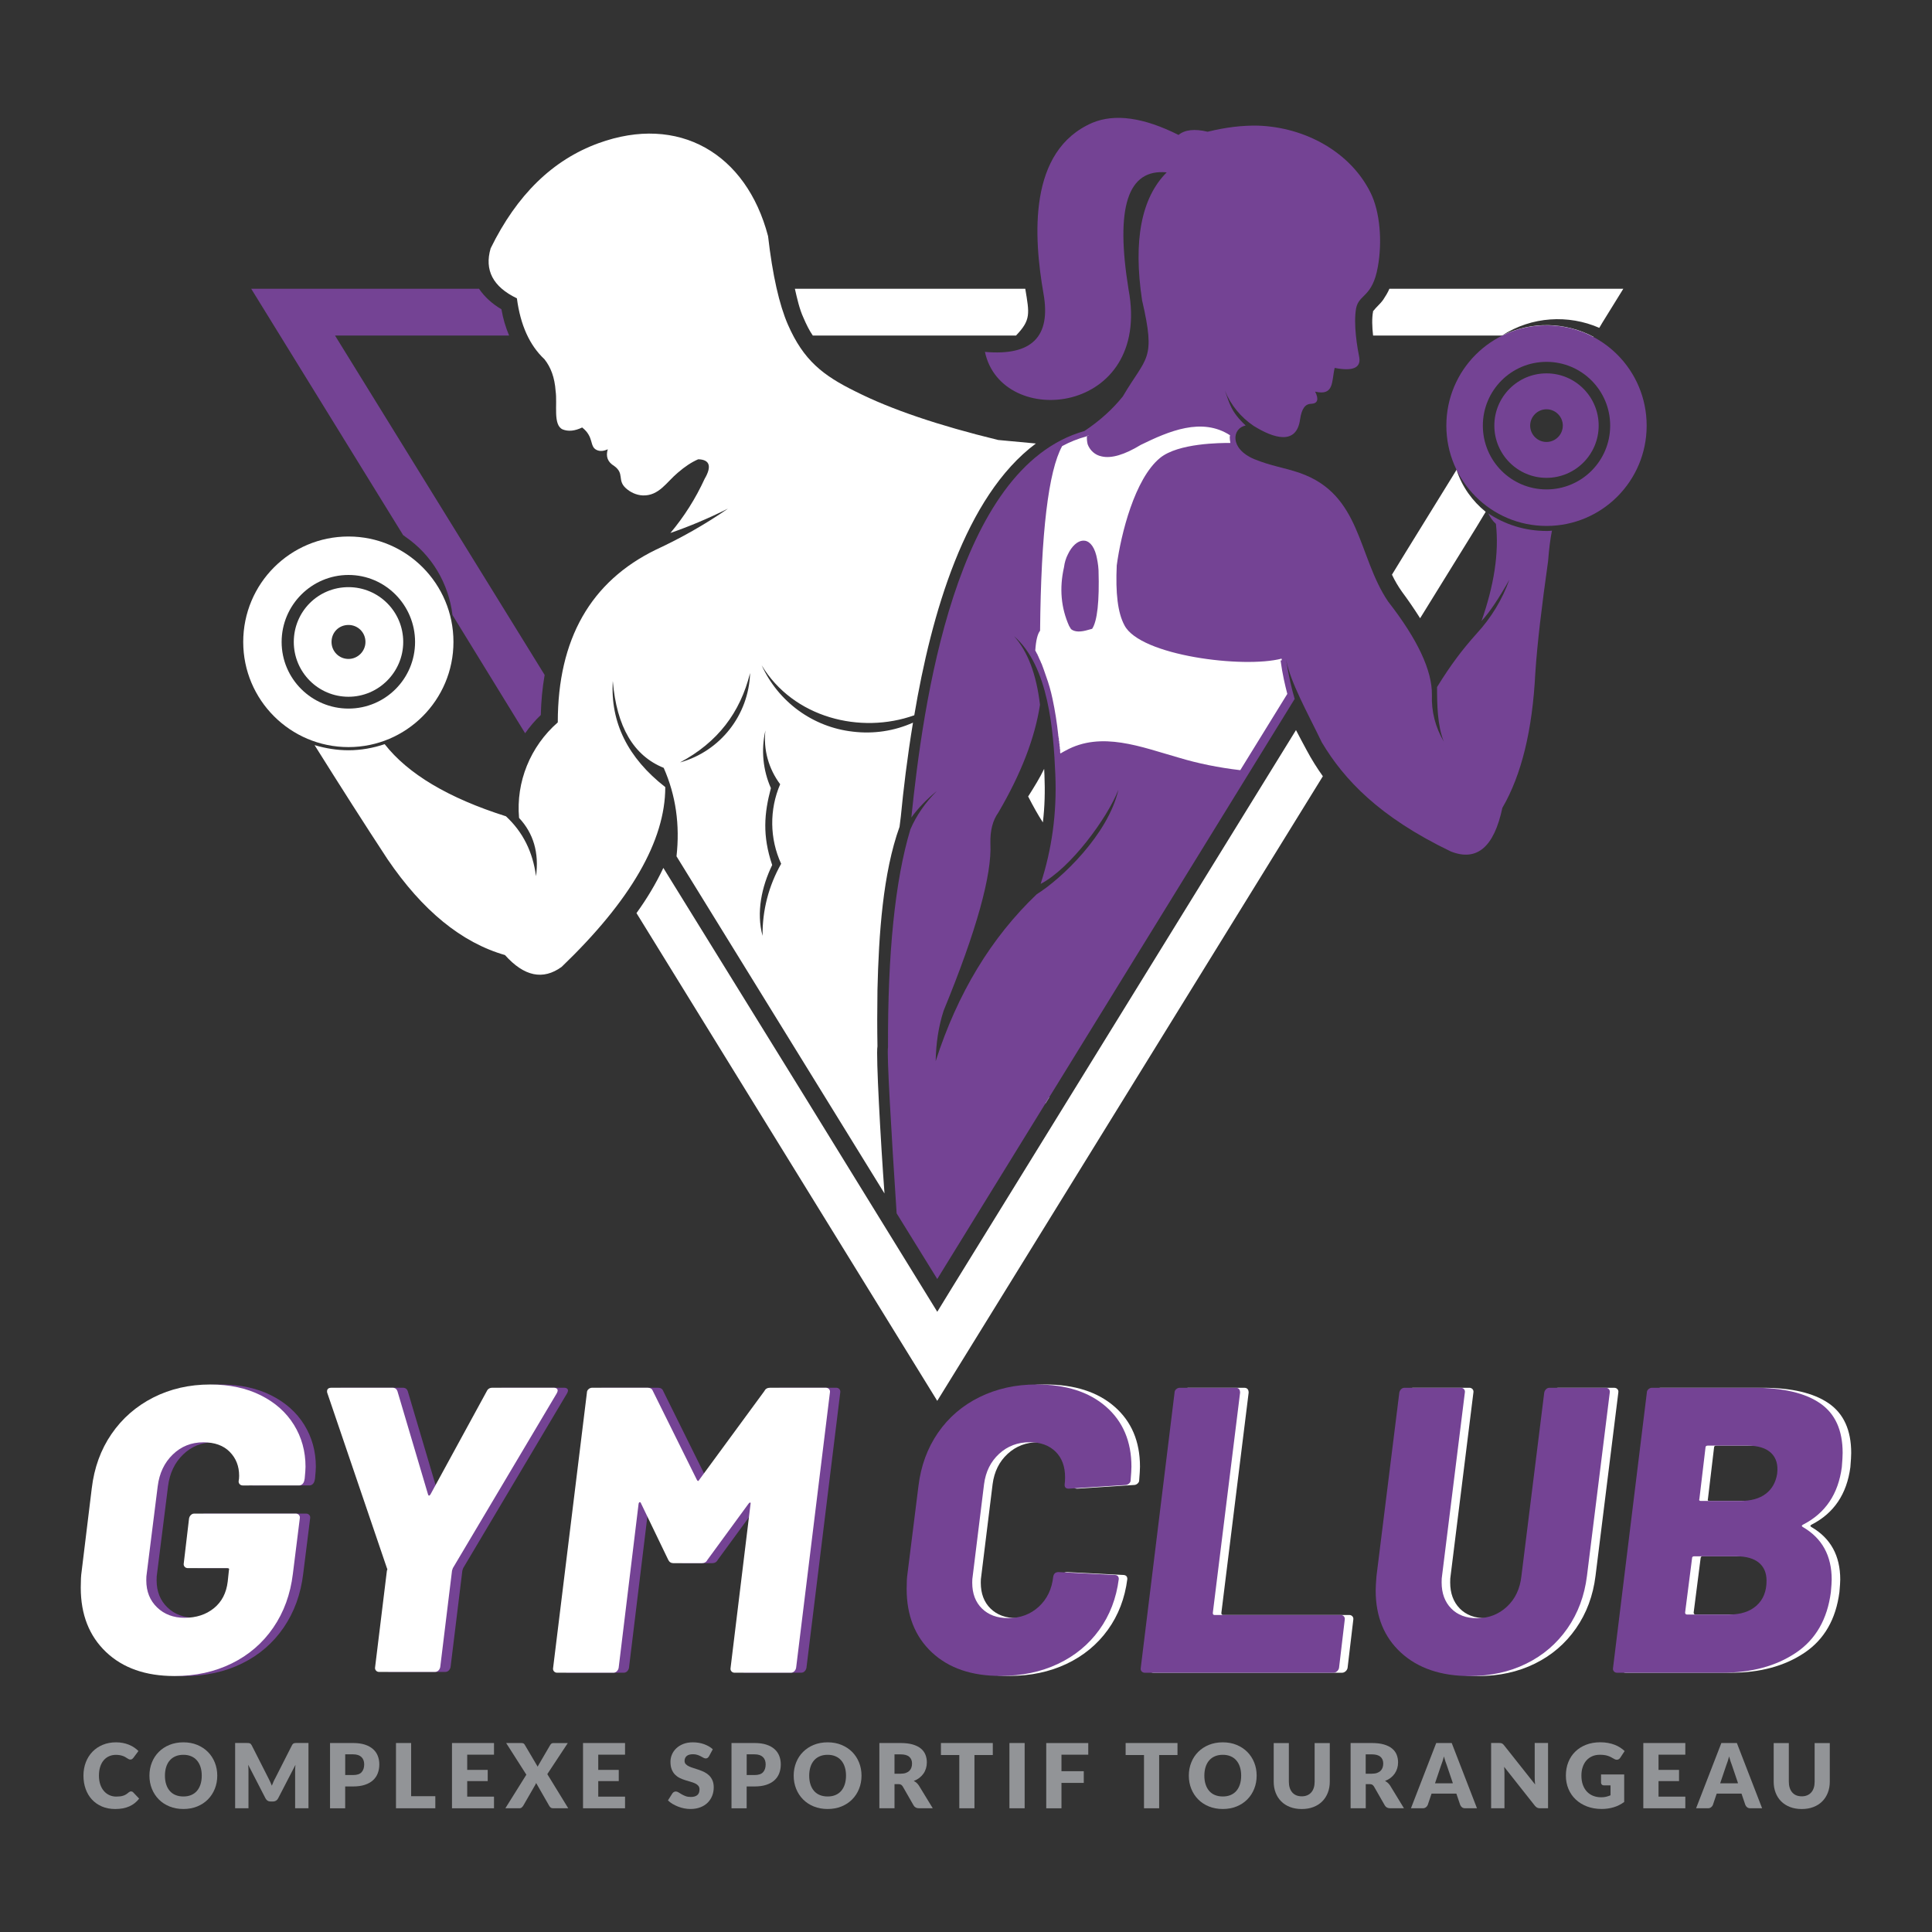 <?xml version="1.0" encoding="utf-8"?>
<!-- Generator: Adobe Illustrator 26.0.2, SVG Export Plug-In . SVG Version: 6.00 Build 0)  -->
<svg version="1.1" id="Calque_1" xmlns="http://www.w3.org/2000/svg" xmlns:xlink="http://www.w3.org/1999/xlink" x="0px" y="0px"
	 viewBox="0 0 750 750" style="enable-background:new 0 0 750 750;" xml:space="preserve">
<rect x="0" y="0" width="750" height="750" fill="#333333" stroke="none"/>
<style type="text/css">
	.st0{fill-rule:evenodd;clip-rule:evenodd;fill:#FFFFFF;}
	.st1{fill-rule:evenodd;clip-rule:evenodd;fill:#744394;}
	.st2{fill:#744394;}
	.st3{fill:#FFFFFF;}
	.st4{fill:#929497;}
</style>
<g>
	<g>
		<path class="st0" d="M539.36,112.1h8.08h82.73l-8.08,13.06l0,0l-1.25,2.11c-11.92-5.22-26.21-4.48-37.76,2.98h-12.05h-35.27h-2.73
			c-0.37-3.23-0.51-6.72,0-9.33c0-0.12,0-0.12,0-0.25c0,0,0,0,0.12,0c1.24-1.62,2.61-2.61,3.84-4.36
			C537.87,114.96,538.74,113.59,539.36,112.1L539.36,112.1z M540.36,223.08l5.33-8.71l0,0l26.58-43.05
			c1.74,6.22,6.21,11.57,12.05,15.06l-5.34,8.71c-5.22-3.24-9.81-7.59-13.54-12.69c2.12,6.59,6.21,12.19,11.3,16.29l-3.6,5.97l0,0
			L551.29,240c-2.36-3.73-4.85-7.34-7.08-10.33C542.72,227.55,541.47,225.44,540.36,223.08L540.36,223.08z M591.17,140.71
			l6.46-10.45h-14.53c11.55-5.72,24.72-5.22,35.52,0.5l-6.21,10.2c-3.48-1.12-7.21-1.74-11.06-1.74
			C597.75,139.22,594.27,139.72,591.17,140.71L591.17,140.71z"/>
	</g>
	<g>
		<path class="st0" d="M271.05,178.29c4.47,0.12,5.34,2.73,2.49,7.59c-3.48,7.59-7.95,14.68-13.29,21.02
			c7.2-2.49,14.66-5.6,22.36-9.46c-8.82,6.1-18.26,11.45-27.95,15.93c-25.34,12.32-38.13,34.71-38.13,67.06
			c-10.68,9.33-16.27,23.14-15.03,37.08c5.59,5.97,7.82,13.56,6.58,22.64c-1.24-9.45-5.09-17.17-11.67-23.27
			c-22.36-7.09-38.01-16.42-47.08-28c-4.47,1.5-9.19,2.37-14.04,2.37c-4.6,0-8.95-0.75-13.17-1.99
			c10.06,16.05,19.5,30.86,28.32,44.29c13.54,19.91,28.7,32.35,45.59,37.2c7.45,8.33,14.78,9.83,21.99,4.6
			c26.83-25.75,40.24-49.02,40.24-69.8c-14.53-11.32-21.36-25.13-20.37-41.18c1.49,17.79,8.08,28.99,19.76,33.71
			c4.72,10.7,6.33,22.15,4.97,34.34l80.74,130.88c-1.49-20.15-3.36-54-2.73-57.11c-0.12-6.72-0.12-14.18,0-21.9l-0.25,0.13
			l0.25-0.13c0.5-21.52,2.11-45.41,8.57-63.32l0.5-3.99c0.99-10.33,2.49-22.89,4.72-36.45c-7.21,3.23-15.28,4.48-23.35,3.49
			c-15.53-1.74-28.94-11.57-35.4-25.76c12.3,20.41,38.38,26.87,59.25,19.41c6.58-39.06,19.63-84.97,47.21-105.5
			c-6.33-0.62-13.42-1.24-14.66-1.37c-22.98-5.6-41.48-11.82-55.28-18.79c-12.67-6.22-20.24-12.07-26.33-26
			c-3.35-7.71-5.96-19.16-7.7-34.34c-8.45-32.22-34.78-47.4-65.83-36.08c-17.76,6.47-31.68,20.03-41.86,40.81
			c-2.48,8.46,0.87,14.93,10.19,19.41c1.37,10.45,4.97,18.29,10.69,23.64c2.48,3.11,3.97,7.09,4.34,12.32
			c0.75,5.23-1.11,13.19,2.73,14.93c2.24,0.87,4.72,0.62,7.58-0.75c4.72,3.73,2.73,7.34,5.59,8.71c1.24,0.62,2.73,0.5,4.35-0.25
			c-0.87,2.86,0,4.98,2.48,6.47c4.1,2.98,1.12,5.47,4.47,8.58c1.74,1.61,4.1,2.74,6.59,2.86c6.34,0.25,9.31-5.22,13.66-8.83
			C265.84,181.15,268.45,179.41,271.05,178.29L271.05,178.29z M399.12,309.17c1.98,3.86,3.85,7.22,5.72,10.08
			c0.74-6.1,0.87-12.19,0.62-18.29l-0.12-2.49c-1.74,3.61-3.85,6.97-5.96,10.33L399.12,309.17z M406.08,425.99
			c-0.12,0.87-0.24,1.74-0.37,2.61l1.61-2.61H406.08z M302.86,304.44c-4.47-5.97-6.59-13.44-5.72-20.9
			c-1.74,7.46-0.99,15.42,2.12,22.4c-2.61,9.82-3.36,18.41,0.5,29.86c-4.1,8.46-6.22,18.41-3.73,27.5
			c-0.13-9.83,2.36-19.41,7.21-27.99C298.75,325.59,298.63,314.27,302.86,304.44L302.86,304.44z M291.18,261.27
			c-0.5,16.3-11.56,30.36-27.2,34.71C278.63,288.14,287.32,276.7,291.18,261.27L291.18,261.27z"/>
	</g>
	<g>
		<path class="st0" d="M135.29,208.27c-22.61,0-40.87,18.29-40.87,40.94c0,22.51,18.26,40.81,40.87,40.81
			c22.48,0,40.74-18.29,40.74-40.81C176.03,226.56,157.77,208.27,135.29,208.27L135.29,208.27z M135.29,223.2
			c-14.29,0-25.96,11.69-25.96,26c0,14.31,11.67,25.87,25.96,25.87c14.28,0,25.84-11.57,25.84-25.87
			C161.12,234.89,149.57,223.2,135.29,223.2L135.29,223.2z"/>
	</g>
	<g>
		<path class="st0" d="M135.29,227.93c-11.8,0-21.24,9.46-21.24,21.28c0,11.69,9.44,21.27,21.24,21.27
			c11.68,0,21.24-9.58,21.24-21.27C156.53,237.38,146.96,227.93,135.29,227.93L135.29,227.93z M135.29,242.61
			c-3.73,0-6.59,2.86-6.59,6.6c0,3.6,2.86,6.59,6.59,6.59c3.6,0,6.58-2.99,6.58-6.59C141.87,245.47,138.89,242.61,135.29,242.61
			L135.29,242.61z"/>
	</g>
	<g>
		<path class="st1" d="M486.69,165.35c7.83,4.85,16.65,7.59,18.01-2.62c0.62-4.1,1.98-5.97,4.35-5.97c2.48-0.13,2.98-1.75,1.49-4.73
			c7.45,1.74,6.34-3.98,7.58-9.21c6.95,1.37,10.18,0,9.56-3.98c-0.75-3.73-2.36-12.94-1.24-19.16c1.11-5.6,6.33-4.11,8.45-16.17
			c1.73-9.7,0.87-21.27-2.86-28.74c-7.7-15.55-25.09-25.38-43.72-26c-5.96-0.12-12.43,0.62-19.5,2.37
			c-5.09-1.24-8.94-0.75-11.3,1.24c-13.66-6.84-24.72-8.33-33.42-4.73c-25.09,10.82-22.85,44.29-19.01,66.31
			c2.99,16.8-4.59,24.26-22.73,22.64c6.46,30.36,64.84,24.63,55.77-24.14c-5.21-31.98-0.37-47.03,14.79-45.54
			c-9.82,9.83-13.05,26.38-9.56,49.64c5.46,23.51,1.73,21.65-7.46,37.32l0,0c-3.98,4.98-8.94,9.45-14.91,13.44
			c-50.43,14.18-62.73,106.87-67.2,150.04c2.61-3.61,5.96-7.09,9.94-10.33c-4.47,4.48-7.95,9.45-10.31,14.93
			c-5.96,19.78-8.82,48.02-8.69,84.6c-0.5,2.37,1.24,32.35,3.35,64.45l15.77,25.5l138.75-225.19c-1.11-3.73-2.24-8.34-3.35-15.3
			c1.74,8.95,8.08,20.15,13.92,32.22c8.57,14.31,22.1,28.86,50.05,42.3c10.06,3.98,16.77-1.62,20-16.92
			c7.46-12.81,11.68-30.23,12.79-52.25c0.75-11.45,2.49-26,4.97-43.55c0.37-4.85,0.87-8.71,1.5-11.82
			c-0.75,0.12-1.37,0.12-2.12,0.12c-8.32,0-16.15-2.49-22.61-6.84c0.75,1.61,1.74,2.98,2.98,4.1c1.25,11.32-0.75,23.89-5.6,37.7
			c3.24-3.49,6.84-8.96,10.81-16.05c-2.73,7.71-7.07,14.81-12.67,20.9c-5.47,6.1-9.94,11.94-15.4,20.78
			c0,6.72,0.13,14.93,2.61,21.15c-3.23-5.47-4.85-11.7-4.6-18.04c0.12-9.58-5.59-21.65-17.02-36.33
			c-11.92-17.67-10.3-41.55-34.28-49.89c-6.09-2.11-10.93-2.62-17.64-5.35c-9.82-4.11-8.57-12.07-3.36-13.07
			c-5.83-5.47-6.21-8.58-8.07-13.56C477.76,157.26,481.72,161.99,486.69,165.35L486.69,165.35z M403.97,343.13
			c4.34-13.31,6.34-27.37,5.71-42.42c-0.74-17.3-2.6-42.05-16.02-53.75c5.34,5.97,8.69,14.93,10.06,26.63
			c-1.99,12.94-7.33,26.75-16.14,41.8c-2.24,3.11-3.24,7.09-3.11,12.07c0.62,12.07-5.34,33.72-18.13,64.82
			c-1.99,6.1-2.99,12.69-3.11,19.66c8.44-26.25,21.49-47.9,39.25-64.82c9.44-5.85,27.71-23.14,31.68-40.56
			C429.93,317.51,415.52,337.16,403.97,343.13L403.97,343.13z"/>
	</g>
	<g>
		<path class="st1" d="M600.35,126.29c-21.49,0-38.88,17.41-38.88,38.94c0,21.53,17.4,38.94,38.88,38.94
			c21.49,0,38.88-17.41,38.88-38.94C639.24,143.7,621.84,126.29,600.35,126.29L600.35,126.29z M600.35,140.47
			c-13.66,0-24.71,11.07-24.71,24.76c0,13.68,11.05,24.76,24.71,24.76c13.66,0,24.72-11.07,24.72-24.76
			C625.08,151.54,614.02,140.47,600.35,140.47L600.35,140.47z"/>
	</g>
	<g>
		<path class="st1" d="M600.35,144.94c-11.18,0-20.25,9.09-20.25,20.28s9.07,20.28,20.25,20.28c11.18,0,20.25-9.09,20.25-20.28
			S611.54,144.94,600.35,144.94L600.35,144.94z M600.35,158.88c-3.48,0-6.34,2.86-6.34,6.34c0,3.49,2.85,6.35,6.34,6.35
			c3.48,0,6.33-2.86,6.33-6.35C606.69,161.74,603.84,158.88,600.35,158.88L600.35,158.88z"/>
	</g>
	<g>
		<path class="st0" d="M422.23,169.08l0.25,0.12v-0.25L422.23,169.08L422.23,169.08z M421.97,169.21c-0.12,1.12,0,2.11,0.25,3.24
			c0.87,2.36,2.85,4.23,5.47,4.73c3.72,0.87,8.82-0.62,15.16-4.48c10.93-5.35,23.72-10.82,34.65-3.73c0,0.25-0.12,0.5-0.12,0.74
			c0,0.75,0.12,1.5,0.24,2.24c-3.6,0-20.24,0-27.33,5.85c-9.82,8.09-15.15,29.61-16.77,41.68c-0.5,10.7,0.37,18.41,2.99,23.26
			c6.08,11.82,46.33,16.8,60.99,12.94l0.12,0.62l-0.5,0.13c0.75,5.47,1.74,9.58,2.61,12.94l-18.26,29.61
			c-8.45-0.99-16.4-2.61-23.85-4.85c-14.53-4.11-30.06-10.45-43.97-2.74c-0.75,0.37-1.37,0.75-1.98,1.12l0,0l0,0
			c0-0.13,0-0.25-0.13-0.37l0,0l0,0l0,0V292l0,0l0,0l0,0c0-0.13,0-0.25,0-0.37l0,0v-0.13l0,0l0,0l0,0l0,0c0-0.13,0-0.37,0-0.5l0,0
			l0,0l0,0l0,0l0,0l0,0c-0.12-0.24-0.12-0.37-0.12-0.5l0,0l0,0v-0.12l0,0l0,0c0-0.13,0-0.25,0-0.37l0,0l0,0l0,0v-0.13l0,0l0,0l0,0
			l0,0c-0.12-0.13-0.12-0.25-0.12-0.5l0,0l0,0l0,0l0,0c0-0.13,0-0.37,0-0.5l0,0l0,0l0,0l0,0v-0.12l0,0l0,0l0,0
			c-0.12-0.13-0.12-0.25-0.12-0.37l0,0l0,0l0,0v-0.12l0,0l0,0c0-0.13,0-0.25,0-0.5l0,0l0,0l0,0c-0.13-0.13-0.13-0.25-0.13-0.5l0,0
			l0,0l0,0l0,0v-0.13l0,0c0-0.12,0-0.25,0-0.37l0,0l0,0l0,0v-0.12l0,0l0,0c-0.12-0.13-0.12-0.25-0.12-0.37l0,0l0,0v-0.12l0,0l0,0
			l0,0c0-0.13,0-0.25-0.12-0.5l0,0l0,0l0,0l0,0v-0.37l0,0l0,0c-0.5-4.6-1.24-9.46-2.24-14.06c-0.62-2.99-1.49-5.97-2.49-8.71
			c-0.62-1.74-1.12-3.36-1.73-4.85l0,0l0,0l0,0c-0.13-0.13-0.13-0.25-0.13-0.25l0,0l0,0l0,0l0,0l0,0c-0.12-0.12-0.12-0.25-0.12-0.25
			l0,0l0,0l0,0l0,0c0-0.13-0.12-0.25-0.12-0.25v-0.12l0,0l0,0l0,0l0,0c0,0-0.13-0.13-0.13-0.25l0,0l0,0l0,0l0,0l0,0l0,0
			c0,0-0.12-0.12-0.12-0.25l0,0l0,0l0,0l0,0l0,0c0,0,0-0.13-0.12-0.13v-0.12l0,0l0,0l0,0l0,0l0,0l0,0l0,0l0,0c0,0,0-0.12-0.12-0.25
			l0,0l0,0l0,0l0,0l0,0l0,0l0,0l0,0c0,0,0-0.13-0.13-0.25l0,0l0,0l0,0l0,0l0,0c0,0,0-0.13-0.12-0.25l0,0l0,0l0,0l0,0l0,0l0,0l0,0
			c0,0,0-0.12,0-0.25l0,0h-0.12l0,0l0,0l0,0l0,0c0,0,0-0.13,0-0.25l0,0l0,0h-0.12l0,0l0,0l0,0c0,0,0-0.12,0-0.25l0,0l0,0h-0.13l0,0
			l0,0l0,0v-0.13l0,0l0,0v-0.12l0,0l0,0l0,0c-0.12,0-0.12-0.13-0.12-0.13l0,0l0,0l0,0v-0.13l0,0l0,0l0,0
			c-0.12,0-0.12-0.12-0.12-0.12l0,0l0,0v-0.13l0,0l0,0l0,0c-0.13,0-0.13-0.13-0.13-0.13l0,0l0,0l0,0l0,0l0,0l0,0l0,0
			c-0.12-0.12-0.12-0.12-0.12-0.24l0,0l0,0l0,0l0,0l0,0l0,0l0,0c-0.12-0.13-0.12-0.13-0.12-0.25l0,0l0,0l0,0l0,0l0,0l0,0
			c-0.12-0.12-0.12-0.12-0.12-0.25l0,0l0,0l0,0l0,0l0,0l0,0l0,0c-0.13,0-0.13-0.13-0.13-0.13l0,0l0,0l0,0l0,0l0,0l0,0v-0.12l0,0l0,0
			l0,0c-0.12,0-0.12-0.12-0.12-0.12l0,0l0,0v-0.13l0,0c0.25-3.73,0.87-6.35,1.86-7.59c0.37-38.07,3.23-61.96,8.57-71.66
			c2.99-1.61,6.09-2.86,9.32-3.73L421.97,169.21z M423.97,244.1c-0.5,0.13-0.99,0.25-1.37,0.37c-3.23,1-5.46,0.87-6.83-0.25
			c-0.25-0.37-0.49-0.87-0.75-1.24c-3.11-6.97-3.84-14.56-1.98-22.77c0.24-1.87,0.74-3.49,1.49-4.97c3.11-6.6,8.94-7.84,11.05,0.37
			c0.37,1.62,0.75,3.49,0.87,5.72C426.82,233.52,425.95,241.12,423.97,244.1L423.97,244.1z"/>
	</g>
	<g>
		<path class="st0" d="M312.42,425.75l29.19,47.4l0,0l22.24,36.08l5.72-9.33l133.53-216.48c1.5,2.86,2.86,5.47,4.23,7.96
			c1.86,3.49,3.98,6.84,6.2,9.96L363.84,543.81L247.08,354.46c3.97-5.47,7.57-11.45,10.43-17.54L312.42,425.75z"/>
	</g>
	<g>
		<path class="st0" d="M308.57,112.1h89.44c1.61,9.7,2.24,12.07-3.6,18.16h-78.88c-1.37-1.99-2.48-4.23-3.6-6.84
			C310.31,119.94,309.44,115.83,308.57,112.1L308.57,112.1z"/>
	</g>
	<g>
		<path class="st1" d="M97.52,112.1h88.44c2.11,3.11,5.09,5.85,8.7,7.96c0.62,3.61,1.61,6.97,2.98,10.2h-67.58l81.37,131.75
			c-0.87,4.98-1.37,10.2-1.49,15.55c-2.24,2.11-4.23,4.48-6.09,7.09l-28.2-45.9c-1.49-12.19-7.95-23.27-18.26-30.36
			c-0.25-0.25-0.63-0.5-0.87-0.62L97.52,112.1z"/>
	</g>
</g>
<g>
	<g>
		<path class="st2" d="M45.16,641.3c-6.53-6.22-9.8-14.54-9.8-24.97c0-2.74,0.1-4.79,0.32-6.16l3.95-32.4
			c0.95-8.01,3.5-15.04,7.67-21.1c4.16-6.06,9.56-10.77,16.2-14.15c6.64-3.37,14.01-5.06,22.13-5.06c7.48,0,14.01,1.4,19.6,4.19
			c5.58,2.79,9.88,6.61,12.88,11.46c3,4.85,4.5,10.27,4.5,16.28c0,0.95-0.11,2.48-0.32,4.58l-0.16,0.79
			c-0.11,0.53-0.34,0.98-0.71,1.34c-0.37,0.37-0.82,0.55-1.34,0.55H98.26c-0.53,0-0.95-0.18-1.26-0.55
			c-0.32-0.37-0.42-0.81-0.32-1.34c0.1-0.42,0.16-1.05,0.16-1.9c0-3.69-1.21-6.77-3.64-9.25c-2.43-2.47-5.85-3.71-10.27-3.71
			c-4.64,0-8.59,1.58-11.85,4.74c-3.27,3.16-5.22,7.27-5.85,12.33l-4.27,33.98c-0.11,0.53-0.16,1.37-0.16,2.53
			c0,4.32,1.4,7.82,4.19,10.51c2.79,2.69,6.35,4.03,10.67,4.03c4.53,0,8.32-1.24,11.38-3.71c3.05-2.47,4.85-5.93,5.37-10.35
			l0.47-4.43c0.21-0.53,0-0.79-0.63-0.79H76.93c-0.53,0-0.95-0.18-1.26-0.55c-0.32-0.37-0.42-0.81-0.32-1.34l2.05-17.39
			c0.1-0.53,0.34-0.97,0.71-1.34c0.37-0.37,0.81-0.55,1.34-0.55h39.36c0.53,0,0.95,0.19,1.26,0.55c0.32,0.37,0.42,0.82,0.32,1.34
			l-2.69,21.5c-0.95,7.9-3.48,14.86-7.59,20.86c-4.11,6.01-9.48,10.64-16.12,13.91c-6.64,3.27-14.07,4.9-22.29,4.9
			C60.54,650.63,51.69,647.52,45.16,641.3z"/>
		<path class="st2" d="M149.95,648.49c-0.32-0.37-0.42-0.82-0.32-1.34l4.58-37.46c0.21-0.32,0.21-0.63,0-0.95l-23.08-67.81
			c-0.11-0.21-0.16-0.47-0.16-0.79c0-0.95,0.58-1.42,1.74-1.42h23.71c0.95,0,1.58,0.47,1.9,1.42l11.85,39.99
			c0.21,0.63,0.53,0.63,0.95,0l21.81-39.99c0.42-0.95,1.16-1.42,2.21-1.42h23.87c0.63,0,1.08,0.19,1.34,0.55
			c0.26,0.37,0.18,0.92-0.24,1.66l-40.3,67.81l-0.32,0.95l-4.58,37.46c-0.11,0.53-0.34,0.98-0.71,1.34
			c-0.37,0.37-0.82,0.55-1.34,0.55h-21.65C150.68,649.05,150.26,648.86,149.95,648.49z"/>
		<path class="st2" d="M302.95,538.72h21.65c0.53,0,0.95,0.19,1.26,0.55c0.32,0.37,0.42,0.82,0.32,1.34l-13.12,106.85
			c-0.11,0.53-0.34,0.98-0.71,1.34c-0.37,0.37-0.82,0.55-1.34,0.55h-21.81c-0.53,0-0.95-0.18-1.26-0.55
			c-0.32-0.37-0.42-0.81-0.32-1.34l7.74-63.54c0.1-0.42,0.05-0.63-0.16-0.63c-0.21,0-0.42,0.16-0.63,0.47l-15.96,21.81
			c-0.42,0.84-1.16,1.26-2.21,1.26h-10.91c-0.95,0-1.63-0.42-2.05-1.26l-10.59-21.97c-0.11-0.32-0.26-0.47-0.47-0.47
			c-0.21,0-0.37,0.21-0.47,0.63l-7.74,63.7c-0.11,0.53-0.34,0.98-0.71,1.34c-0.37,0.37-0.82,0.55-1.34,0.55h-21.81
			c-0.53,0-0.95-0.18-1.26-0.55c-0.32-0.37-0.42-0.81-0.32-1.34l13.12-106.85c0-0.53,0.21-0.97,0.63-1.34
			c0.42-0.37,0.89-0.55,1.42-0.55h21.5c1.05,0,1.74,0.42,2.05,1.26l17.07,34.46c0.32,0.63,0.63,0.63,0.95,0l25.29-34.46
			C301.15,539.14,301.89,538.72,302.95,538.72z"/>
	</g>
	<g>
		<path class="st3" d="M41.15,641.3c-6.53-6.22-9.8-14.54-9.8-24.97c0-2.74,0.1-4.79,0.32-6.16l3.95-32.4
			c0.95-8.01,3.5-15.04,7.67-21.1c4.16-6.06,9.56-10.77,16.2-14.15c6.64-3.37,14.01-5.06,22.13-5.06c7.48,0,14.01,1.4,19.6,4.19
			c5.58,2.79,9.88,6.61,12.88,11.46c3,4.85,4.5,10.27,4.5,16.28c0,0.95-0.11,2.48-0.32,4.58l-0.16,0.79
			c-0.11,0.53-0.34,0.98-0.71,1.34c-0.37,0.37-0.82,0.55-1.34,0.55H94.25c-0.53,0-0.95-0.18-1.26-0.55
			c-0.32-0.37-0.42-0.82-0.32-1.34c0.1-0.42,0.16-1.05,0.16-1.9c0-3.69-1.21-6.77-3.64-9.25c-2.43-2.47-5.85-3.71-10.27-3.71
			c-4.64,0-8.59,1.58-11.85,4.74c-3.27,3.16-5.22,7.27-5.85,12.33l-4.27,33.98c-0.11,0.53-0.16,1.37-0.16,2.53
			c0,4.32,1.4,7.82,4.19,10.51c2.79,2.69,6.35,4.03,10.67,4.03c4.53,0,8.32-1.24,11.38-3.71c3.05-2.47,4.85-5.93,5.37-10.35
			l0.47-4.43c0.21-0.53,0-0.79-0.63-0.79H72.92c-0.53,0-0.95-0.18-1.26-0.55c-0.32-0.37-0.42-0.82-0.32-1.34l2.05-17.39
			c0.1-0.53,0.34-0.97,0.71-1.34c0.37-0.37,0.81-0.55,1.34-0.55h39.36c0.53,0,0.95,0.19,1.26,0.55c0.32,0.37,0.42,0.82,0.32,1.34
			l-2.69,21.5c-0.95,7.9-3.48,14.86-7.59,20.86s-9.48,10.64-16.12,13.91c-6.64,3.27-14.07,4.9-22.29,4.9
			C56.53,650.63,47.68,647.52,41.15,641.3z"/>
		<path class="st3" d="M145.94,648.49c-0.32-0.37-0.42-0.81-0.32-1.34l4.58-37.46c0.21-0.32,0.21-0.63,0-0.95l-23.08-67.81
			c-0.11-0.21-0.16-0.47-0.16-0.79c0-0.95,0.58-1.42,1.74-1.42h23.71c0.95,0,1.58,0.47,1.9,1.42l11.85,39.99
			c0.21,0.63,0.53,0.63,0.95,0l21.81-39.99c0.42-0.95,1.16-1.42,2.21-1.42h23.87c0.63,0,1.08,0.19,1.34,0.55
			c0.26,0.37,0.18,0.92-0.24,1.66l-40.3,67.81l-0.32,0.95l-4.58,37.46c-0.11,0.53-0.34,0.98-0.71,1.34
			c-0.37,0.37-0.82,0.55-1.34,0.55H147.2C146.67,649.05,146.25,648.86,145.94,648.49z"/>
		<path class="st3" d="M298.94,538.72h21.65c0.53,0,0.95,0.19,1.26,0.55c0.32,0.37,0.42,0.82,0.32,1.34l-13.12,106.85
			c-0.11,0.53-0.34,0.98-0.71,1.34c-0.37,0.37-0.82,0.55-1.34,0.55h-21.81c-0.53,0-0.95-0.18-1.26-0.55
			c-0.32-0.37-0.42-0.81-0.32-1.34l7.74-63.54c0.1-0.42,0.05-0.63-0.16-0.63c-0.21,0-0.42,0.16-0.63,0.47l-15.96,21.81
			c-0.42,0.84-1.16,1.26-2.21,1.26h-10.91c-0.95,0-1.63-0.42-2.05-1.26l-10.59-21.97c-0.11-0.32-0.26-0.47-0.47-0.47
			c-0.21,0-0.37,0.21-0.47,0.63l-7.74,63.7c-0.11,0.53-0.34,0.98-0.71,1.34c-0.37,0.37-0.82,0.55-1.34,0.55h-21.81
			c-0.53,0-0.95-0.18-1.26-0.55c-0.32-0.37-0.42-0.81-0.32-1.34l13.12-106.85c0-0.53,0.21-0.97,0.63-1.34
			c0.42-0.37,0.89-0.55,1.42-0.55h21.5c1.05,0,1.74,0.42,2.05,1.26l17.07,34.46c0.32,0.63,0.63,0.63,0.95,0l25.29-34.46
			C297.14,539.15,297.88,538.72,298.94,538.72z"/>
	</g>
	<g>
		<path class="st3" d="M365.08,641.46c-6.53-6.11-9.8-14.33-9.8-24.66c0-2.53,0.1-4.48,0.32-5.85l4.27-34.14
			c0.95-7.8,3.48-14.67,7.59-20.63c4.11-5.95,9.48-10.56,16.12-13.83c6.64-3.26,14.01-4.9,22.13-4.9c11.38,0,20.36,2.87,26.95,8.61
			c6.58,5.74,9.88,13.51,9.88,23.31c0,1.05-0.11,2.85-0.32,5.37c0,0.42-0.21,0.82-0.63,1.19c-0.42,0.37-0.9,0.55-1.42,0.55
			l-21.97,1.42c-1.16,0-1.69-0.58-1.58-1.74c0.1-0.63,0.16-1.53,0.16-2.69c0-4.21-1.24-7.53-3.71-9.96
			c-2.48-2.42-5.82-3.64-10.04-3.64c-4.64,0-8.59,1.5-11.85,4.5c-3.27,3-5.22,6.93-5.85,11.78l-4.43,35.88
			c-0.11,0.53-0.16,1.32-0.16,2.37c0,4.22,1.26,7.56,3.79,10.04c2.53,2.48,5.9,3.71,10.12,3.71c4.74,0,8.72-1.47,11.93-4.43
			c3.21-2.95,5.08-6.85,5.61-11.7c0.21-1.16,0.89-1.74,2.05-1.74l21.65,1.11c1.16,0,1.74,0.53,1.74,1.58
			c-0.95,7.48-3.48,14.07-7.59,19.76c-4.11,5.69-9.46,10.09-16.04,13.2c-6.59,3.11-13.99,4.66-22.21,4.66
			C380.52,650.63,371.62,647.57,365.08,641.46z"/>
		<path class="st3" d="M446.48,648.81c-0.32-0.37-0.42-0.81-0.32-1.34l13.12-106.85c0-0.53,0.21-0.97,0.63-1.34
			c0.42-0.37,0.89-0.55,1.42-0.55h21.65c1.16,0,1.74,0.63,1.74,1.9l-10.59,85.51c0,0.53,0.21,0.79,0.63,0.79h49
			c0.53,0,0.95,0.19,1.26,0.55c0.32,0.37,0.42,0.82,0.32,1.34l-2.21,18.65c-0.11,0.53-0.37,0.98-0.79,1.34
			c-0.42,0.37-0.9,0.55-1.42,0.55h-73.18C447.22,649.36,446.8,649.18,446.48,648.81z"/>
		<path class="st3" d="M547.24,641.62c-6.59-6.01-9.88-14.07-9.88-24.18c0-1.26,0.1-3.16,0.32-5.69l8.85-71.13
			c0.1-0.53,0.34-0.97,0.71-1.34c0.37-0.37,0.82-0.55,1.34-0.55h21.81c0.53,0,0.95,0.19,1.26,0.55c0.32,0.37,0.42,0.82,0.32,1.34
			l-8.85,71.13c-0.11,0.53-0.16,1.37-0.16,2.53c0,4.22,1.24,7.59,3.71,10.12c2.47,2.53,5.82,3.79,10.04,3.79
			c4.53,0,8.4-1.5,11.62-4.5c3.21-3,5.08-6.98,5.61-11.93l8.85-71.13c0.1-0.53,0.34-0.97,0.71-1.34c0.37-0.37,0.81-0.55,1.34-0.55
			h21.81c0.53,0,0.95,0.19,1.26,0.55c0.32,0.37,0.42,0.82,0.32,1.34l-8.85,71.13c-0.95,7.69-3.48,14.49-7.59,20.39
			c-4.11,5.9-9.43,10.46-15.96,13.67c-6.53,3.22-13.86,4.82-21.97,4.82C562.7,650.63,553.83,647.62,547.24,641.62z"/>
		<path class="st3" d="M703.16,592.78c7.48,4.32,11.22,11.12,11.22,20.39c0,0.95-0.11,2.58-0.32,4.9
			c-1.37,10.54-5.9,18.39-13.59,23.55c-7.69,5.16-17.23,7.74-28.61,7.74h-40.78c-0.53,0-0.95-0.18-1.26-0.55
			c-0.32-0.37-0.42-0.81-0.32-1.34l13.12-106.85c0-0.53,0.21-0.97,0.63-1.34c0.42-0.37,0.89-0.55,1.42-0.55h39.51
			c11.27,0,19.84,2,25.68,6.01c5.85,4.01,8.77,10.43,8.77,19.28c0,1.16-0.11,3-0.32,5.53c-1.37,10.43-6.38,17.86-15.02,22.29
			C702.69,592.15,702.63,592.46,703.16,592.78z M685.22,623.28c2.58-2.32,3.87-5.53,3.87-9.64c0-3.05-1-5.4-3-7.03
			c-2-1.63-4.9-2.45-8.69-2.45h-16.44c-0.53,0-0.79,0.26-0.79,0.79l-2.69,21.02c0,0.53,0.26,0.79,0.79,0.79h16.28
			C679.08,626.76,682.64,625.6,685.22,623.28z M665.39,561.96l-2.37,19.92c-0.21,0.53,0,0.79,0.63,0.79h15.17
			c4.21,0,7.53-0.92,9.96-2.77c2.42-1.84,3.9-4.45,4.43-7.82c0.42-3.48-0.37-6.16-2.37-8.06c-2-1.9-5.11-2.84-9.33-2.84h-15.17
			C665.7,561.17,665.39,561.43,665.39,561.96z"/>
	</g>
	<g>
		<path class="st2" d="M361.76,641.46c-6.53-6.11-9.8-14.33-9.8-24.66c0-2.53,0.1-4.48,0.32-5.85l4.27-34.14
			c0.95-7.8,3.48-14.67,7.59-20.63c4.11-5.95,9.48-10.56,16.12-13.83c6.64-3.26,14.01-4.9,22.13-4.9c11.38,0,20.36,2.87,26.95,8.61
			c6.58,5.74,9.88,13.51,9.88,23.31c0,1.05-0.11,2.85-0.32,5.37c0,0.42-0.21,0.82-0.63,1.19c-0.42,0.37-0.9,0.55-1.42,0.55
			l-21.97,1.42c-1.16,0-1.69-0.58-1.58-1.74c0.1-0.63,0.16-1.53,0.16-2.69c0-4.21-1.24-7.53-3.71-9.96
			c-2.48-2.42-5.82-3.64-10.04-3.64c-4.64,0-8.59,1.5-11.85,4.5c-3.27,3-5.22,6.93-5.85,11.78l-4.43,35.88
			c-0.11,0.53-0.16,1.32-0.16,2.37c0,4.22,1.26,7.56,3.79,10.04c2.53,2.48,5.9,3.71,10.12,3.71c4.74,0,8.72-1.47,11.93-4.43
			c3.21-2.95,5.08-6.85,5.61-11.7c0.21-1.16,0.89-1.74,2.05-1.74l21.65,1.11c1.16,0,1.74,0.53,1.74,1.58
			c-0.95,7.48-3.48,14.07-7.59,19.76c-4.11,5.69-9.46,10.09-16.04,13.2c-6.59,3.11-13.99,4.66-22.21,4.66
			C377.2,650.63,368.3,647.57,361.76,641.46z"/>
		<path class="st2" d="M443.16,648.81c-0.32-0.37-0.42-0.81-0.32-1.34l13.12-106.85c0-0.53,0.21-0.97,0.63-1.34
			c0.42-0.37,0.89-0.55,1.42-0.55h21.65c1.16,0,1.74,0.63,1.74,1.9l-10.59,85.51c0,0.53,0.21,0.79,0.63,0.79h49
			c0.53,0,0.95,0.19,1.26,0.55c0.32,0.37,0.42,0.82,0.32,1.34l-2.21,18.65c-0.11,0.53-0.37,0.98-0.79,1.34
			c-0.42,0.37-0.9,0.55-1.42,0.55h-73.18C443.9,649.36,443.48,649.18,443.16,648.81z"/>
		<path class="st2" d="M543.92,641.62c-6.59-6.01-9.88-14.07-9.88-24.18c0-1.26,0.1-3.16,0.32-5.69l8.85-71.13
			c0.1-0.53,0.34-0.97,0.71-1.34c0.37-0.37,0.81-0.55,1.34-0.55h21.81c0.53,0,0.95,0.19,1.26,0.55c0.32,0.37,0.42,0.82,0.32,1.34
			l-8.85,71.13c-0.11,0.53-0.16,1.37-0.16,2.53c0,4.22,1.24,7.59,3.71,10.12c2.47,2.53,5.82,3.79,10.04,3.79
			c4.53,0,8.4-1.5,11.62-4.5c3.21-3,5.08-6.98,5.61-11.93l8.85-71.13c0.1-0.53,0.34-0.97,0.71-1.34c0.37-0.37,0.81-0.55,1.34-0.55
			h21.81c0.53,0,0.95,0.19,1.26,0.55c0.32,0.37,0.42,0.82,0.32,1.34l-8.85,71.13c-0.95,7.69-3.48,14.49-7.59,20.39
			c-4.11,5.9-9.43,10.46-15.96,13.67c-6.53,3.22-13.86,4.82-21.97,4.82C559.38,650.63,550.51,647.62,543.92,641.62z"/>
		<path class="st2" d="M699.84,592.78c7.48,4.32,11.22,11.12,11.22,20.39c0,0.95-0.11,2.58-0.32,4.9
			c-1.37,10.54-5.9,18.39-13.59,23.55c-7.69,5.16-17.23,7.74-28.61,7.74h-40.78c-0.53,0-0.95-0.18-1.26-0.55
			c-0.32-0.37-0.42-0.81-0.32-1.34l13.12-106.85c0-0.53,0.21-0.97,0.63-1.34c0.42-0.37,0.89-0.55,1.42-0.55h39.51
			c11.27,0,19.84,2,25.68,6.01c5.85,4.01,8.77,10.43,8.77,19.28c0,1.16-0.11,3-0.32,5.53c-1.37,10.43-6.38,17.86-15.02,22.29
			C699.37,592.15,699.31,592.46,699.84,592.78z M681.9,623.28c2.58-2.32,3.87-5.53,3.87-9.64c0-3.05-1-5.4-3-7.03
			c-2-1.63-4.9-2.45-8.69-2.45h-16.44c-0.53,0-0.79,0.26-0.79,0.79l-2.69,21.02c0,0.53,0.26,0.79,0.79,0.79h16.28
			C675.76,626.76,679.32,625.6,681.9,623.28z M662.07,561.96l-2.37,19.92c-0.21,0.53,0,0.79,0.63,0.79h15.17
			c4.21,0,7.53-0.92,9.96-2.77c2.42-1.84,3.9-4.45,4.43-7.82c0.42-3.48-0.37-6.16-2.37-8.06c-2-1.9-5.11-2.84-9.33-2.84h-15.17
			C662.38,561.17,662.07,561.43,662.07,561.96z"/>
	</g>
	<g>
		<path class="st4" d="M50.87,695.42c0.14,0,0.28,0.03,0.42,0.08c0.14,0.05,0.27,0.14,0.4,0.27l2.33,2.45
			c-1.02,1.33-2.3,2.34-3.83,3.02c-1.54,0.68-3.35,1.02-5.45,1.02c-1.92,0-3.65-0.33-5.17-0.98c-1.52-0.66-2.82-1.56-3.88-2.71
			c-1.06-1.15-1.88-2.52-2.44-4.1c-0.57-1.58-0.85-3.3-0.85-5.16c0-1.89,0.31-3.62,0.92-5.21c0.61-1.58,1.48-2.95,2.59-4.09
			c1.11-1.15,2.45-2.04,4-2.68c1.55-0.64,3.26-0.96,5.13-0.96c0.95,0,1.85,0.08,2.69,0.25c0.84,0.17,1.63,0.4,2.36,0.7
			c0.73,0.3,1.4,0.65,2.02,1.07c0.61,0.42,1.16,0.87,1.63,1.36l-1.98,2.66c-0.13,0.16-0.28,0.31-0.45,0.44
			c-0.17,0.13-0.42,0.2-0.73,0.2c-0.21,0-0.41-0.05-0.59-0.14c-0.19-0.09-0.38-0.21-0.59-0.34c-0.21-0.13-0.44-0.28-0.69-0.43
			c-0.25-0.16-0.54-0.3-0.89-0.43c-0.34-0.13-0.74-0.25-1.2-0.34c-0.46-0.09-0.99-0.14-1.61-0.14c-0.97,0-1.86,0.18-2.67,0.54
			c-0.81,0.36-1.5,0.88-2.09,1.57c-0.59,0.69-1.04,1.54-1.36,2.54c-0.32,1-0.48,2.15-0.48,3.43c0,1.3,0.18,2.45,0.53,3.46
			c0.35,1.01,0.83,1.86,1.44,2.55c0.61,0.69,1.32,1.21,2.13,1.57s1.68,0.54,2.61,0.54c0.53,0,1.02-0.03,1.46-0.08
			c0.44-0.05,0.85-0.14,1.23-0.26c0.38-0.12,0.74-0.28,1.08-0.49c0.34-0.2,0.68-0.46,1.03-0.77c0.14-0.12,0.29-0.21,0.45-0.29
			C50.53,695.45,50.7,695.42,50.87,695.42z"/>
		<path class="st4" d="M84.34,689.3c0,1.83-0.32,3.54-0.95,5.11c-0.63,1.58-1.52,2.95-2.67,4.11c-1.15,1.17-2.53,2.08-4.15,2.74
			c-1.62,0.66-3.41,0.99-5.38,0.99c-1.97,0-3.77-0.33-5.39-0.99c-1.62-0.66-3.01-1.57-4.16-2.74c-1.15-1.16-2.05-2.54-2.68-4.11
			c-0.63-1.58-0.95-3.28-0.95-5.11c0-1.83,0.32-3.53,0.95-5.11c0.63-1.58,1.52-2.94,2.68-4.1c1.15-1.16,2.54-2.07,4.16-2.73
			c1.62-0.66,3.42-0.99,5.39-0.99c1.97,0,3.76,0.33,5.38,1c1.62,0.67,3,1.58,4.15,2.74c1.15,1.16,2.04,2.53,2.67,4.1
			C84.02,685.78,84.34,687.48,84.34,689.3z M78.32,689.3c0-1.25-0.16-2.38-0.49-3.38c-0.32-1-0.79-1.85-1.4-2.55
			c-0.61-0.7-1.35-1.23-2.23-1.6c-0.88-0.37-1.88-0.56-3.01-0.56c-1.14,0-2.15,0.19-3.03,0.56c-0.89,0.37-1.63,0.9-2.24,1.6
			c-0.61,0.7-1.08,1.54-1.4,2.55c-0.32,1-0.49,2.13-0.49,3.38c0,1.26,0.16,2.4,0.49,3.4c0.32,1,0.79,1.85,1.4,2.55
			c0.61,0.7,1.36,1.23,2.24,1.59c0.89,0.36,1.9,0.55,3.03,0.55c1.12,0,2.13-0.18,3.01-0.55c0.88-0.37,1.63-0.9,2.23-1.59
			c0.61-0.7,1.07-1.54,1.4-2.55C78.16,691.69,78.32,690.56,78.32,689.3z"/>
		<path class="st4" d="M119.75,676.64v25.33h-5.18V687.4c0-0.34,0.01-0.7,0.03-1.1c0.02-0.39,0.05-0.79,0.1-1.2l-6.73,13.02
			c-0.21,0.41-0.49,0.71-0.84,0.92c-0.35,0.21-0.76,0.31-1.21,0.31h-0.8c-0.45,0-0.86-0.1-1.21-0.31c-0.35-0.21-0.63-0.52-0.84-0.92
			l-6.73-13.06c0.03,0.42,0.06,0.83,0.09,1.23c0.02,0.4,0.03,0.77,0.03,1.1v14.57h-5.18v-25.33h4.49c0.25,0,0.48,0.01,0.67,0.02
			c0.19,0.01,0.36,0.05,0.51,0.1c0.15,0.06,0.29,0.15,0.41,0.27c0.12,0.12,0.24,0.29,0.36,0.51l6.52,12.85
			c0.23,0.44,0.45,0.9,0.67,1.37c0.21,0.48,0.42,0.96,0.62,1.46c0.2-0.51,0.4-1.01,0.62-1.5c0.21-0.49,0.44-0.95,0.69-1.39l6.5-12.8
			c0.12-0.22,0.23-0.39,0.36-0.51c0.12-0.12,0.26-0.21,0.41-0.27c0.15-0.06,0.32-0.09,0.51-0.1c0.19-0.01,0.41-0.02,0.67-0.02
			H119.75z"/>
		<path class="st4" d="M137.07,676.64c1.78,0,3.32,0.21,4.6,0.63c1.28,0.42,2.34,1.01,3.16,1.75c0.83,0.74,1.44,1.62,1.83,2.63
			c0.39,1.01,0.59,2.1,0.59,3.27c0,1.26-0.2,2.42-0.61,3.48c-0.41,1.06-1.03,1.96-1.86,2.71c-0.83,0.75-1.89,1.34-3.17,1.76
			c-1.28,0.42-2.8,0.63-4.55,0.63h-3.06v8.47h-5.88v-25.33H137.07z M137.07,689.07c1.53,0,2.63-0.36,3.3-1.1
			c0.67-0.73,1.01-1.75,1.01-3.06c0-0.58-0.09-1.11-0.26-1.58c-0.17-0.47-0.44-0.88-0.79-1.23c-0.35-0.34-0.8-0.61-1.34-0.79
			c-0.54-0.19-1.18-0.28-1.92-0.28h-3.06v8.03H137.07z"/>
		<path class="st4" d="M168.99,697.28v4.69h-15.27v-25.33h5.88v20.64H168.99z"/>
		<path class="st4" d="M181.37,681.16v5.91h7.96v4.35h-7.96v6.03h10.4v4.52h-16.31v-25.33h16.31v4.52H181.37z"/>
		<path class="st4" d="M220.59,701.97h-5.88c-0.38,0-0.69-0.09-0.93-0.28c-0.24-0.19-0.43-0.4-0.57-0.66l-5.08-8.87
			c-0.09,0.26-0.2,0.48-0.31,0.66l-4.73,8.21c-0.16,0.23-0.35,0.45-0.57,0.64c-0.22,0.2-0.5,0.3-0.85,0.3h-5.49l8.15-13.04
			l-7.84-12.29h5.88c0.38,0,0.66,0.05,0.84,0.15c0.18,0.1,0.34,0.26,0.48,0.5l5.04,8.54c0.06-0.15,0.12-0.3,0.2-0.43
			c0.08-0.14,0.16-0.28,0.25-0.43l4.42-7.58c0.16-0.25,0.33-0.44,0.51-0.56c0.18-0.12,0.4-0.17,0.67-0.17h5.63l-7.95,12.05
			L220.59,701.97z"/>
		<path class="st4" d="M232.24,681.16v5.91h7.96v4.35h-7.96v6.03h10.4v4.52h-16.31v-25.33h16.31v4.52H232.24z"/>
		<path class="st4" d="M275.24,681.78c-0.17,0.28-0.36,0.49-0.55,0.63c-0.19,0.14-0.44,0.21-0.74,0.21c-0.27,0-0.55-0.08-0.86-0.25
			c-0.31-0.17-0.65-0.36-1.04-0.57c-0.39-0.21-0.83-0.4-1.33-0.56c-0.5-0.17-1.07-0.25-1.7-0.25c-1.1,0-1.92,0.23-2.46,0.7
			c-0.54,0.47-0.81,1.1-0.81,1.9c0,0.51,0.16,0.93,0.49,1.27c0.32,0.34,0.75,0.63,1.28,0.87c0.53,0.24,1.13,0.47,1.81,0.67
			c0.68,0.2,1.37,0.43,2.08,0.68c0.71,0.25,1.4,0.54,2.08,0.88c0.68,0.34,1.28,0.77,1.81,1.29c0.53,0.52,0.95,1.16,1.28,1.9
			c0.32,0.75,0.49,1.65,0.49,2.7c0,1.17-0.2,2.27-0.61,3.29c-0.41,1.02-0.99,1.91-1.76,2.67c-0.77,0.76-1.72,1.36-2.85,1.79
			c-1.13,0.43-2.41,0.65-3.85,0.65c-0.79,0-1.59-0.08-2.41-0.24c-0.82-0.16-1.61-0.39-2.37-0.69c-0.76-0.3-1.48-0.65-2.16-1.05
			c-0.67-0.41-1.26-0.86-1.76-1.36l1.74-2.75c0.14-0.2,0.32-0.36,0.55-0.5c0.23-0.13,0.47-0.2,0.74-0.2c0.35,0,0.7,0.11,1.05,0.33
			c0.35,0.22,0.75,0.46,1.2,0.73c0.45,0.27,0.96,0.51,1.54,0.73c0.58,0.22,1.26,0.33,2.05,0.33c1.07,0,1.9-0.23,2.49-0.7
			c0.59-0.47,0.89-1.21,0.89-2.23c0-0.59-0.16-1.07-0.49-1.44c-0.32-0.37-0.75-0.68-1.28-0.92c-0.53-0.24-1.13-0.46-1.8-0.64
			c-0.67-0.19-1.36-0.39-2.07-0.62c-0.71-0.23-1.4-0.5-2.07-0.83s-1.27-0.77-1.8-1.3c-0.53-0.54-0.95-1.21-1.28-2.02
			c-0.32-0.81-0.49-1.8-0.49-2.98c0-0.95,0.19-1.88,0.57-2.78c0.38-0.9,0.94-1.71,1.69-2.42c0.74-0.71,1.65-1.27,2.73-1.7
			c1.08-0.42,2.31-0.63,3.7-0.63c0.78,0,1.53,0.06,2.27,0.18c0.74,0.12,1.43,0.3,2.09,0.54c0.66,0.24,1.28,0.52,1.85,0.85
			c0.57,0.33,1.09,0.7,1.54,1.12L275.24,681.78z"/>
		<path class="st4" d="M292.92,676.64c1.78,0,3.32,0.21,4.6,0.63c1.28,0.42,2.34,1.01,3.16,1.75c0.83,0.74,1.44,1.62,1.83,2.63
			c0.39,1.01,0.59,2.1,0.59,3.27c0,1.26-0.2,2.42-0.61,3.48c-0.41,1.06-1.03,1.96-1.86,2.71c-0.83,0.75-1.89,1.34-3.17,1.76
			c-1.28,0.42-2.8,0.63-4.55,0.63h-3.06v8.47h-5.88v-25.33H292.92z M292.92,689.07c1.53,0,2.63-0.36,3.3-1.1
			c0.67-0.73,1.01-1.75,1.01-3.06c0-0.58-0.09-1.11-0.26-1.58c-0.17-0.47-0.44-0.88-0.79-1.23c-0.35-0.34-0.8-0.61-1.34-0.79
			c-0.54-0.19-1.18-0.28-1.92-0.28h-3.06v8.03H292.92z"/>
		<path class="st4" d="M334.44,689.3c0,1.83-0.32,3.54-0.95,5.11c-0.63,1.58-1.52,2.95-2.67,4.11c-1.15,1.17-2.53,2.08-4.15,2.74
			c-1.62,0.66-3.41,0.99-5.38,0.99c-1.97,0-3.77-0.33-5.39-0.99c-1.62-0.66-3.01-1.57-4.16-2.74c-1.15-1.16-2.05-2.54-2.68-4.11
			c-0.63-1.58-0.95-3.28-0.95-5.11c0-1.83,0.32-3.53,0.95-5.11c0.63-1.58,1.52-2.94,2.68-4.1c1.15-1.16,2.54-2.07,4.16-2.73
			c1.62-0.66,3.42-0.99,5.39-0.99c1.97,0,3.76,0.33,5.38,1c1.62,0.67,3,1.58,4.15,2.74c1.15,1.16,2.04,2.53,2.67,4.1
			C334.12,685.78,334.44,687.48,334.44,689.3z M328.42,689.3c0-1.25-0.16-2.38-0.49-3.38c-0.32-1-0.79-1.85-1.4-2.55
			c-0.61-0.7-1.35-1.23-2.23-1.6c-0.88-0.37-1.88-0.56-3.01-0.56c-1.14,0-2.15,0.19-3.03,0.56c-0.89,0.37-1.63,0.9-2.24,1.6
			c-0.61,0.7-1.08,1.54-1.4,2.55c-0.32,1-0.49,2.13-0.49,3.38c0,1.26,0.16,2.4,0.49,3.4c0.32,1,0.79,1.85,1.4,2.55
			c0.61,0.7,1.36,1.23,2.24,1.59c0.89,0.36,1.9,0.55,3.03,0.55c1.12,0,2.13-0.18,3.01-0.55c0.88-0.37,1.63-0.9,2.23-1.59
			s1.07-1.54,1.4-2.55C328.26,691.69,328.42,690.56,328.42,689.3z"/>
		<path class="st4" d="M362.1,701.97h-5.32c-0.99,0-1.69-0.37-2.12-1.11l-4.21-7.35c-0.2-0.31-0.42-0.54-0.66-0.69
			s-0.59-0.22-1.04-0.22h-1.5v9.37h-5.88v-25.33h8.24c1.83,0,3.39,0.19,4.69,0.56c1.29,0.38,2.35,0.9,3.16,1.57
			c0.82,0.67,1.41,1.47,1.78,2.38c0.37,0.92,0.56,1.91,0.56,2.99c0,0.82-0.11,1.6-0.33,2.33c-0.22,0.73-0.54,1.41-0.97,2.03
			c-0.43,0.62-0.96,1.17-1.59,1.66c-0.63,0.49-1.36,0.89-2.18,1.2c0.38,0.2,0.74,0.44,1.08,0.74c0.34,0.3,0.64,0.65,0.9,1.05
			L362.1,701.97z M349.61,688.55c0.8,0,1.48-0.1,2.04-0.3c0.56-0.2,1.02-0.48,1.38-0.84c0.36-0.36,0.62-0.78,0.78-1.26
			c0.16-0.48,0.24-1,0.24-1.56c0-1.11-0.36-1.98-1.09-2.61c-0.72-0.63-1.85-0.94-3.36-0.94h-2.36v7.51H349.61z"/>
		<path class="st4" d="M385.41,681.3h-7.13v20.67h-5.88V681.3h-7.13v-4.66h20.13V681.3z"/>
		<path class="st4" d="M397.77,701.97h-5.91v-25.33h5.91V701.97z"/>
		<path class="st4" d="M412.06,681.16v6.42h8.66v4.54h-8.66v9.86h-5.91v-25.33h16.31v4.52H412.06z"/>
		<path class="st4" d="M457.11,681.3h-7.13v20.67h-5.88V681.3h-7.13v-4.66h20.13V681.3z"/>
		<path class="st4" d="M487.83,689.3c0,1.83-0.32,3.54-0.95,5.11c-0.63,1.58-1.52,2.95-2.67,4.11c-1.15,1.17-2.53,2.08-4.15,2.74
			c-1.62,0.66-3.41,0.99-5.38,0.99c-1.97,0-3.77-0.33-5.39-0.99c-1.62-0.66-3.01-1.57-4.16-2.74c-1.15-1.16-2.05-2.54-2.68-4.11
			c-0.63-1.58-0.95-3.28-0.95-5.11c0-1.83,0.32-3.53,0.95-5.11c0.63-1.58,1.52-2.94,2.68-4.1s2.54-2.07,4.16-2.73
			c1.62-0.66,3.42-0.99,5.39-0.99c1.97,0,3.76,0.33,5.38,1c1.62,0.67,3,1.58,4.15,2.74c1.15,1.16,2.04,2.53,2.67,4.1
			C487.52,685.78,487.83,687.48,487.83,689.3z M481.82,689.3c0-1.25-0.16-2.38-0.49-3.38c-0.32-1-0.79-1.85-1.4-2.55
			c-0.61-0.7-1.35-1.23-2.23-1.6c-0.88-0.37-1.88-0.56-3.01-0.56c-1.14,0-2.15,0.19-3.03,0.56c-0.89,0.37-1.63,0.9-2.24,1.6
			c-0.61,0.7-1.08,1.54-1.4,2.55c-0.32,1-0.49,2.13-0.49,3.38c0,1.26,0.16,2.4,0.49,3.4c0.32,1,0.79,1.85,1.4,2.55
			c0.61,0.7,1.36,1.23,2.24,1.59c0.89,0.36,1.9,0.55,3.03,0.55c1.12,0,2.13-0.18,3.01-0.55c0.88-0.37,1.63-0.9,2.23-1.59
			c0.61-0.7,1.07-1.54,1.4-2.55C481.66,691.69,481.82,690.56,481.82,689.3z"/>
		<path class="st4" d="M505.34,697.33c0.79,0,1.49-0.13,2.11-0.39c0.62-0.26,1.14-0.63,1.57-1.12c0.43-0.49,0.76-1.08,0.98-1.78
			c0.23-0.7,0.34-1.5,0.34-2.39v-15h5.88v15c0,1.55-0.25,2.98-0.76,4.28c-0.5,1.3-1.23,2.42-2.16,3.36
			c-0.94,0.94-2.08,1.67-3.42,2.19c-1.34,0.52-2.86,0.78-4.54,0.78c-1.69,0-3.21-0.26-4.56-0.78c-1.34-0.52-2.49-1.25-3.42-2.19
			c-0.94-0.94-1.66-2.06-2.16-3.36c-0.5-1.3-0.75-2.72-0.75-4.28v-15h5.88v14.99c0,0.89,0.11,1.69,0.34,2.39
			c0.23,0.7,0.55,1.3,0.98,1.79c0.43,0.49,0.95,0.87,1.57,1.13C503.85,697.2,504.55,697.33,505.34,697.33z"/>
		<path class="st4" d="M545.02,701.97h-5.32c-0.99,0-1.69-0.37-2.12-1.11l-4.21-7.35c-0.2-0.31-0.42-0.54-0.66-0.69
			c-0.24-0.15-0.59-0.22-1.04-0.22h-1.49v9.37h-5.88v-25.33h8.24c1.83,0,3.39,0.19,4.69,0.56c1.29,0.38,2.35,0.9,3.16,1.57
			c0.82,0.67,1.41,1.47,1.78,2.38c0.37,0.92,0.56,1.91,0.56,2.99c0,0.82-0.11,1.6-0.33,2.33c-0.22,0.73-0.55,1.41-0.97,2.03
			c-0.43,0.62-0.96,1.17-1.59,1.66c-0.63,0.49-1.36,0.89-2.18,1.2c0.38,0.2,0.74,0.44,1.08,0.74c0.34,0.3,0.64,0.65,0.9,1.05
			L545.02,701.97z M532.53,688.55c0.8,0,1.48-0.1,2.04-0.3c0.56-0.2,1.02-0.48,1.38-0.84c0.36-0.36,0.62-0.78,0.78-1.26
			c0.16-0.48,0.24-1,0.24-1.56c0-1.11-0.36-1.98-1.09-2.61c-0.72-0.63-1.85-0.94-3.36-0.94h-2.36v7.51H532.53z"/>
		<path class="st4" d="M573.36,701.97h-4.56c-0.51,0-0.92-0.12-1.23-0.36c-0.31-0.24-0.55-0.54-0.71-0.91l-1.5-4.42h-9.63
			l-1.49,4.42c-0.13,0.32-0.36,0.62-0.69,0.88c-0.33,0.26-0.74,0.39-1.23,0.39h-4.59l9.81-25.33h6.02L573.36,701.97z M564.02,692.29
			l-2.35-6.94c-0.17-0.44-0.36-0.96-0.56-1.56s-0.39-1.24-0.59-1.94c-0.17,0.71-0.36,1.36-0.56,1.96s-0.38,1.12-0.56,1.56l-2.33,6.9
			H564.02z"/>
		<path class="st4" d="M600.95,676.64v25.33h-3.06c-0.45,0-0.83-0.07-1.14-0.22c-0.31-0.15-0.61-0.4-0.91-0.76l-11.94-15.11
			c0.05,0.45,0.08,0.89,0.1,1.31c0.02,0.42,0.03,0.82,0.03,1.19v13.58h-5.18v-25.33h3.09c0.25,0,0.47,0.01,0.64,0.03
			c0.17,0.02,0.33,0.07,0.47,0.13c0.14,0.06,0.27,0.15,0.4,0.27c0.13,0.12,0.27,0.27,0.43,0.47l12.05,15.21
			c-0.06-0.49-0.1-0.96-0.12-1.42c-0.02-0.46-0.04-0.89-0.04-1.3v-13.4H600.95z"/>
		<path class="st4" d="M621.5,688.84h9.01v10.69c-1.3,0.95-2.68,1.64-4.15,2.07c-1.47,0.43-3,0.64-4.6,0.64
			c-2.09,0-3.98-0.33-5.69-0.98c-1.71-0.66-3.17-1.56-4.39-2.71s-2.16-2.52-2.82-4.1c-0.66-1.58-0.99-3.3-0.99-5.16
			c0-1.89,0.31-3.62,0.94-5.21c0.63-1.58,1.52-2.95,2.69-4.09c1.17-1.15,2.57-2.04,4.22-2.68c1.65-0.64,3.5-0.96,5.54-0.96
			c1.05,0,2.05,0.09,2.97,0.26c0.93,0.17,1.78,0.41,2.56,0.71c0.78,0.3,1.5,0.66,2.15,1.08c0.65,0.42,1.23,0.87,1.74,1.36l-1.7,2.59
			c-0.27,0.41-0.61,0.65-1.03,0.75c-0.42,0.09-0.88-0.01-1.37-0.31c-0.46-0.28-0.9-0.52-1.31-0.72c-0.41-0.2-0.83-0.37-1.26-0.5
			c-0.43-0.13-0.88-0.22-1.36-0.28s-1.01-0.09-1.6-0.09c-1.1,0-2.09,0.19-2.97,0.58c-0.88,0.39-1.63,0.94-2.25,1.64
			c-0.62,0.71-1.1,1.56-1.43,2.55c-0.34,0.99-0.5,2.09-0.5,3.31c0,1.34,0.19,2.54,0.56,3.58c0.37,1.04,0.9,1.92,1.57,2.64
			c0.68,0.72,1.49,1.27,2.43,1.64c0.94,0.38,1.99,0.56,3.14,0.56c0.71,0,1.35-0.07,1.92-0.21c0.57-0.14,1.13-0.32,1.68-0.56v-3.84
			h-2.5c-0.37,0-0.66-0.1-0.87-0.3c-0.21-0.2-0.31-0.45-0.31-0.75V688.84z"/>
		<path class="st4" d="M643.84,681.16v5.91h7.96v4.35h-7.96v6.03h10.4v4.52h-16.31v-25.33h16.31v4.52H643.84z"/>
		<path class="st4" d="M684.05,701.97h-4.56c-0.51,0-0.92-0.12-1.23-0.36c-0.31-0.24-0.55-0.54-0.71-0.91l-1.5-4.42h-9.63
			l-1.49,4.42c-0.13,0.32-0.36,0.62-0.69,0.88c-0.33,0.26-0.74,0.39-1.23,0.39h-4.59l9.81-25.33h6.02L684.05,701.97z M674.72,692.29
			l-2.35-6.94c-0.17-0.44-0.36-0.96-0.56-1.56c-0.2-0.6-0.39-1.24-0.59-1.94c-0.17,0.71-0.36,1.36-0.56,1.96
			c-0.2,0.6-0.38,1.12-0.56,1.56l-2.33,6.9H674.72z"/>
		<path class="st4" d="M699.44,697.33c0.79,0,1.49-0.13,2.11-0.39c0.62-0.26,1.14-0.63,1.57-1.12c0.43-0.49,0.76-1.08,0.98-1.78
			c0.23-0.7,0.34-1.5,0.34-2.39v-15h5.88v15c0,1.55-0.25,2.98-0.76,4.28c-0.5,1.3-1.23,2.42-2.16,3.36
			c-0.94,0.94-2.08,1.67-3.42,2.19c-1.34,0.52-2.86,0.78-4.54,0.78c-1.69,0-3.21-0.26-4.56-0.78c-1.34-0.52-2.49-1.25-3.43-2.19
			c-0.94-0.94-1.66-2.06-2.16-3.36c-0.5-1.3-0.75-2.72-0.75-4.28v-15h5.88v14.99c0,0.89,0.11,1.69,0.34,2.39
			c0.23,0.7,0.55,1.3,0.98,1.79c0.43,0.49,0.95,0.87,1.57,1.13C697.95,697.2,698.65,697.33,699.44,697.33z"/>
	</g>
</g>
</svg>
